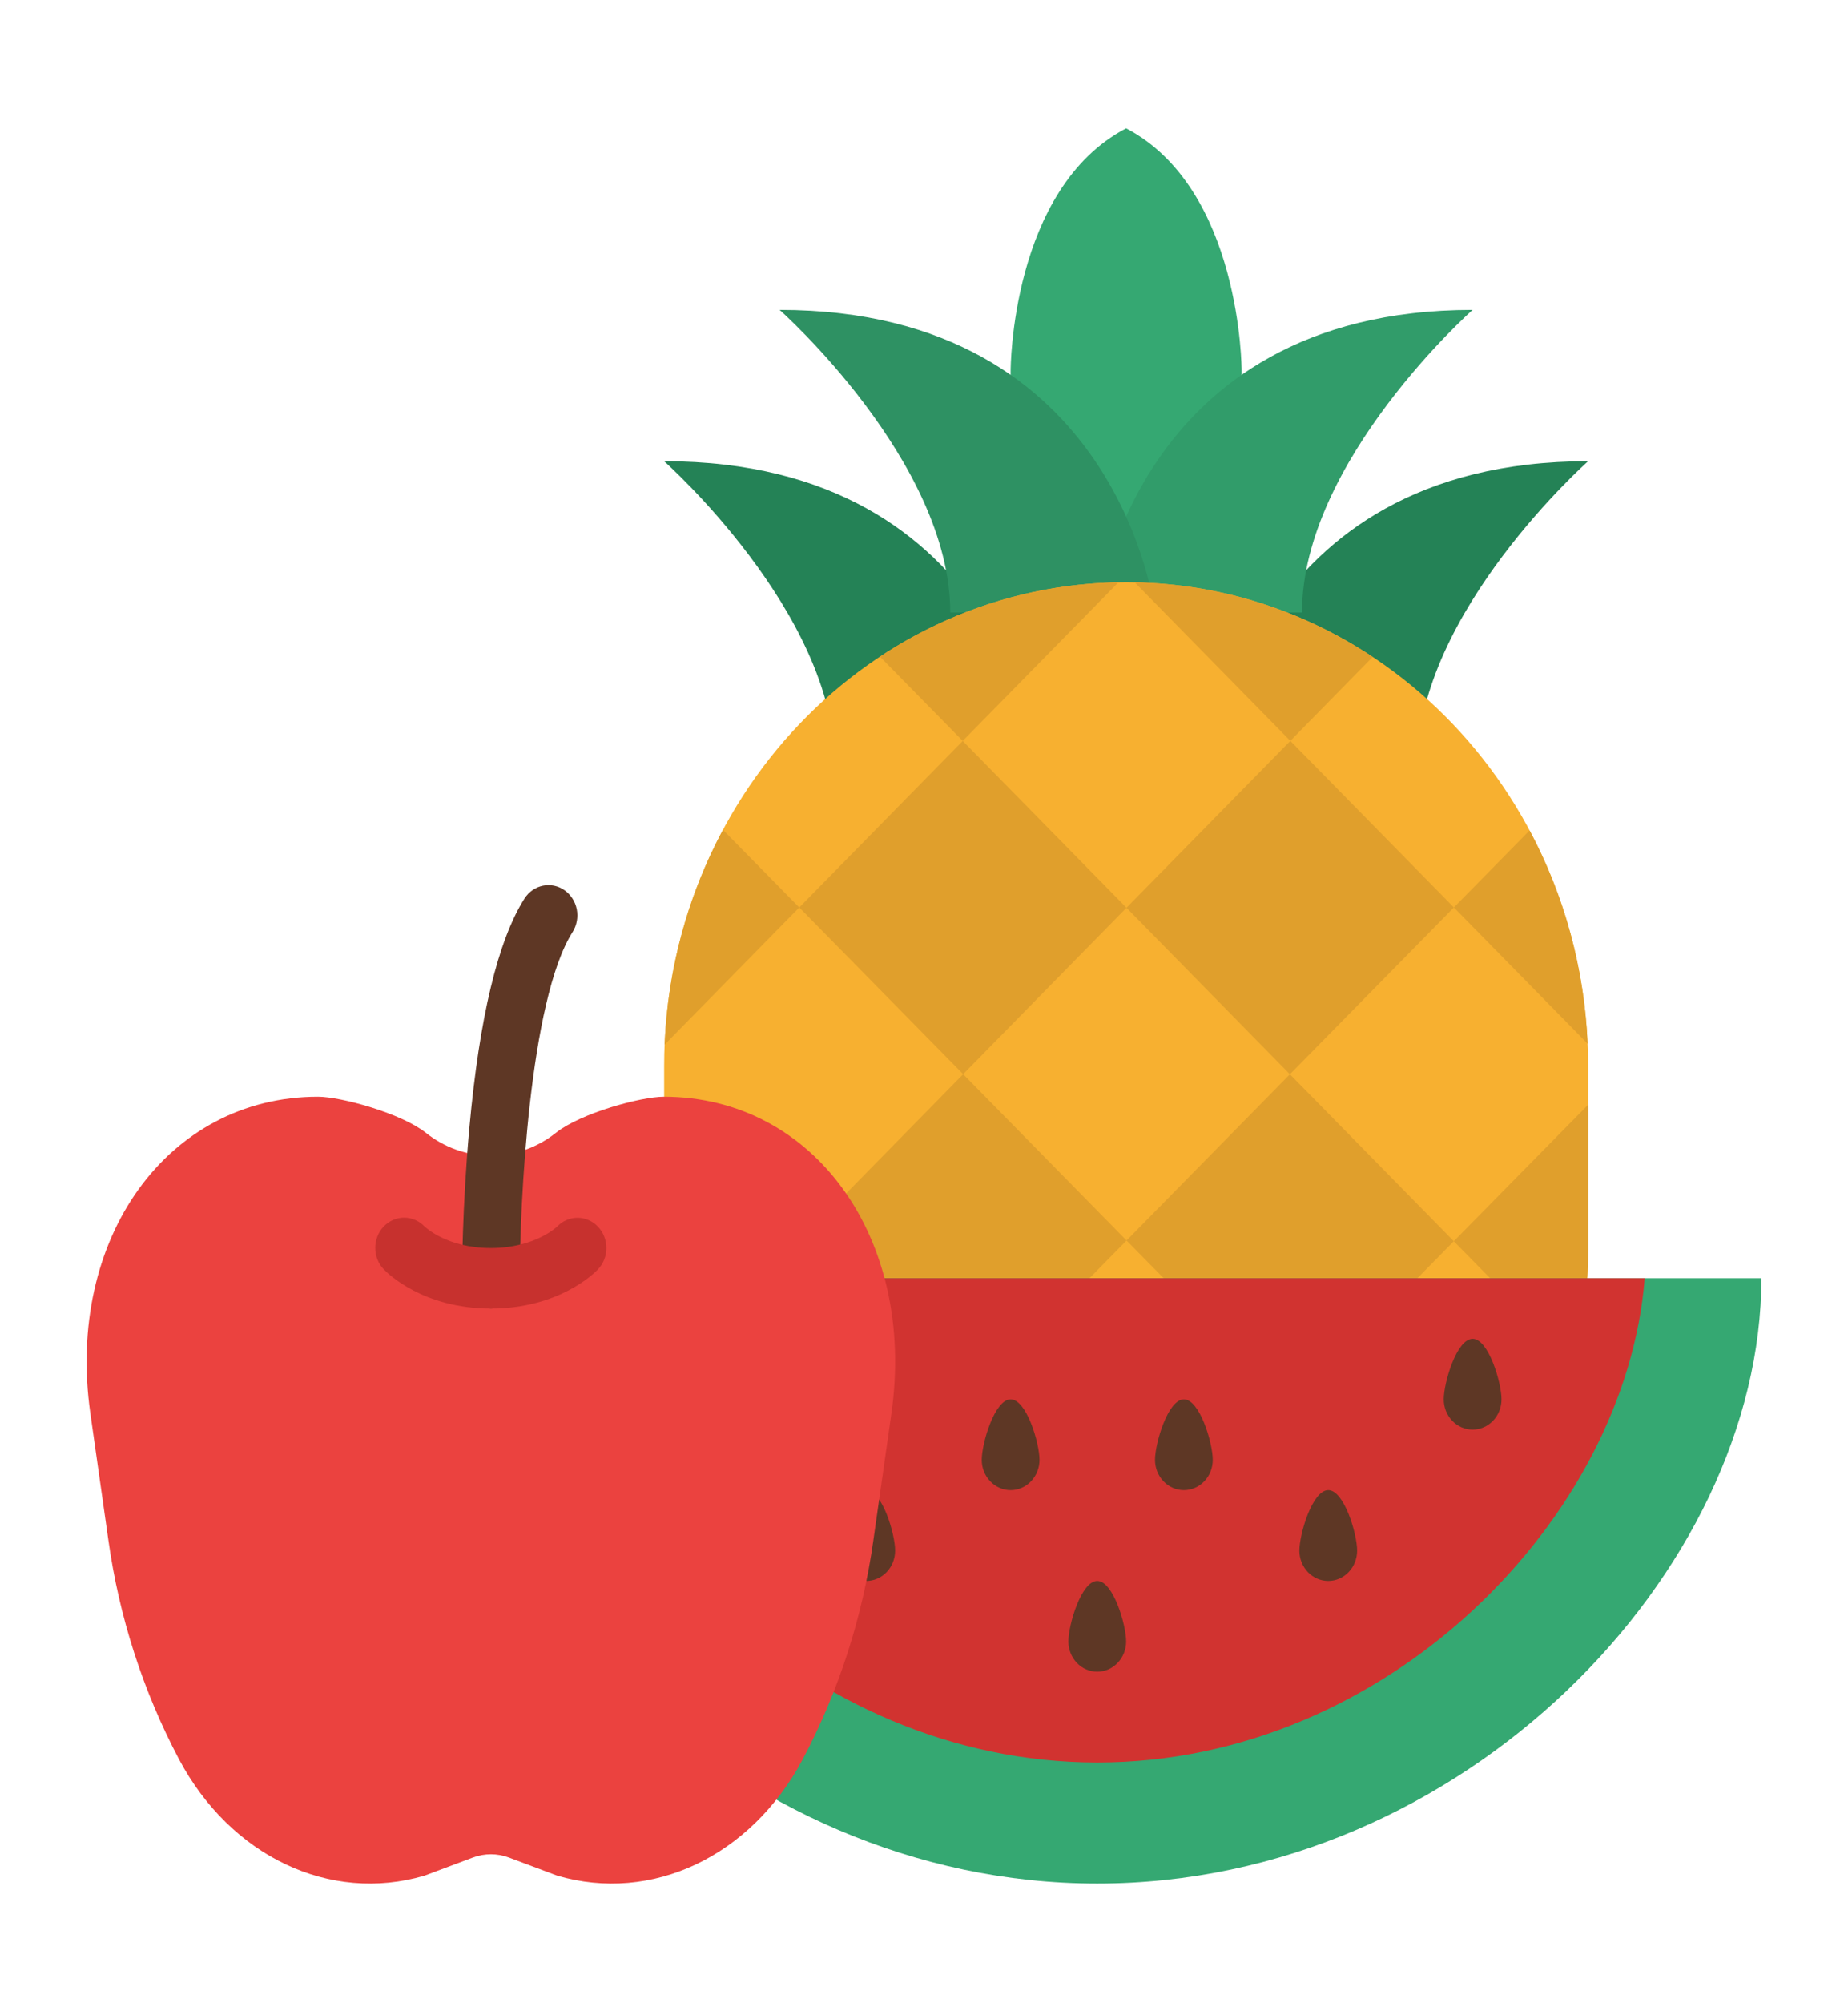 <svg width="48" height="52" viewBox="0 0 48 52" fill="none" xmlns="http://www.w3.org/2000/svg">
<path d="M32.25 9.615C32.25 9.615 32.25 4.902 29.25 3.331C26.25 4.902 26.25 9.615 26.25 9.615V16.685H32.25V9.615Z" fill="#35A872"/>
<path d="M31.5 19.828C31.5 19.828 32.386 11.972 41.25 11.972C41.25 11.972 36.818 15.9 36.818 19.828H31.5Z" fill="#248256"/>
<path d="M27 19.828C27 19.828 26.114 11.972 17.25 11.972C17.25 11.972 21.682 15.9 21.682 19.828H27Z" fill="#248256"/>
<path d="M28.5 15.9C28.5 15.9 29.386 8.044 38.25 8.044C38.25 8.044 33.818 11.972 33.818 15.9H28.5Z" fill="#319C6A"/>
<path d="M30 15.9C30 15.9 29.114 8.044 20.25 8.044C20.25 8.044 24.682 11.972 24.682 15.9H30Z" fill="#2E9163"/>
<path d="M41.25 27.683C41.25 20.741 35.877 15.114 29.25 15.114C22.623 15.114 17.25 20.741 17.25 27.683V32.397C17.25 39.338 22.623 44.965 29.25 44.965C35.877 44.965 41.25 39.338 41.25 32.397V27.683Z" fill="#F7B030"/>
<path d="M37.761 32.22L33.518 36.529L29.261 32.201L33.504 27.886L37.761 32.22Z" fill="#E09F2C"/>
<path d="M29.261 32.201L25.005 36.53L20.761 32.219L25.017 27.884L29.261 32.201Z" fill="#E09F2C"/>
<path d="M29.05 15.116L25.006 19.233L22.856 17.046C24.712 15.818 26.855 15.15 29.05 15.116V15.116Z" fill="#E09F2C"/>
<path d="M29.259 23.564L25.017 27.884L20.76 23.556L25.006 19.233L29.259 23.564Z" fill="#E09F2C"/>
<path d="M37.763 23.556L33.504 27.886L29.259 23.564L33.515 19.232L37.763 23.556Z" fill="#E09F2C"/>
<path d="M35.654 17.053L33.515 19.232L29.473 15.116C31.664 15.155 33.803 15.825 35.654 17.053V17.053Z" fill="#E09F2C"/>
<path d="M20.76 23.556L17.262 27.118C17.343 25.16 17.862 23.25 18.778 21.541L20.76 23.556Z" fill="#E09F2C"/>
<path d="M41.237 27.092L37.763 23.556L39.729 21.557C40.637 23.254 41.153 25.149 41.237 27.092V27.092Z" fill="#E09F2C"/>
<path d="M41.25 28.677V32.397C41.251 33.414 41.133 34.429 40.9 35.417L37.761 32.22L41.25 28.677Z" fill="#E09F2C"/>
<path d="M20.761 32.219L17.603 35.435C17.368 34.441 17.25 33.42 17.25 32.397V28.653L20.761 32.219Z" fill="#E09F2C"/>
<path d="M25.005 36.53L20.553 41.057C19.122 39.482 18.105 37.545 17.604 35.435L20.761 32.219L25.005 36.53Z" fill="#F7B030"/>
<path d="M37.958 41.045C36.838 42.282 35.489 43.268 33.993 43.942C32.498 44.616 30.886 44.964 29.258 44.965C27.63 44.967 26.018 44.621 24.522 43.949C23.025 43.277 21.675 42.293 20.553 41.057L25.005 36.53L29.261 40.853L33.518 36.53L37.958 41.045Z" fill="#E09F2C"/>
<path d="M32.742 44.388C32.731 44.402 32.721 44.417 32.714 44.433C30.453 45.144 28.042 45.143 25.781 44.431V44.388L29.261 40.853L32.742 44.388Z" fill="#F7B030"/>
<path d="M45.75 33.182C45.75 40.775 38.027 48.893 28.5 48.893C18.973 48.893 11.25 40.775 11.25 33.182H45.75Z" fill="#35A872"/>
<path d="M42.719 33.182C42.23 39.398 36.051 45.751 28.5 45.751C20.948 45.751 14.769 39.398 14.281 33.182H42.719Z" fill="#D13330"/>
<path d="M39 36.324C39 36.533 38.921 36.733 38.78 36.88C38.64 37.027 38.449 37.11 38.25 37.11C38.051 37.11 37.86 37.027 37.72 36.88C37.579 36.733 37.5 36.533 37.5 36.324C37.5 35.891 37.836 34.753 38.25 34.753C38.664 34.753 39 35.891 39 36.324Z" fill="#5E3725"/>
<path d="M35.25 40.252C35.25 40.461 35.171 40.66 35.03 40.808C34.89 40.955 34.699 41.038 34.5 41.038C34.301 41.038 34.11 40.955 33.97 40.808C33.829 40.66 33.75 40.461 33.75 40.252C33.75 39.818 34.086 38.681 34.5 38.681C34.914 38.681 35.25 39.818 35.25 40.252Z" fill="#5E3725"/>
<path d="M31.5 37.895C31.5 38.104 31.421 38.304 31.28 38.451C31.14 38.598 30.949 38.681 30.75 38.681C30.551 38.681 30.36 38.598 30.22 38.451C30.079 38.304 30 38.104 30 37.895C30 37.462 30.336 36.324 30.75 36.324C31.164 36.324 31.5 37.462 31.5 37.895Z" fill="#5E3725"/>
<path d="M27 37.895C27 38.104 26.921 38.304 26.78 38.451C26.64 38.598 26.449 38.681 26.25 38.681C26.051 38.681 25.86 38.598 25.72 38.451C25.579 38.304 25.5 38.104 25.5 37.895C25.5 37.462 25.836 36.324 26.25 36.324C26.664 36.324 27 37.462 27 37.895Z" fill="#5E3725"/>
<path d="M29.25 42.609C29.25 42.817 29.171 43.017 29.03 43.164C28.89 43.312 28.699 43.394 28.5 43.394C28.301 43.394 28.11 43.312 27.97 43.164C27.829 43.017 27.75 42.817 27.75 42.609C27.75 42.175 28.086 41.038 28.5 41.038C28.914 41.038 29.25 42.175 29.25 42.609Z" fill="#5E3725"/>
<path d="M21.75 40.252C21.75 40.461 21.829 40.66 21.97 40.808C22.11 40.955 22.301 41.038 22.5 41.038C22.699 41.038 22.89 40.955 23.03 40.808C23.171 40.66 23.25 40.461 23.25 40.252C23.25 39.818 22.914 38.681 22.5 38.681C22.086 38.681 21.75 39.818 21.75 40.252Z" fill="#5E3725"/>
<path d="M17.242 28.469C16.644 28.469 15.085 28.896 14.443 29.402C13.957 29.791 13.362 30.001 12.75 30.001C12.138 30.001 11.543 29.791 11.057 29.402C10.415 28.896 8.856 28.469 8.258 28.469C4.347 28.469 1.703 32.158 2.346 36.684L2.815 39.981C3.095 41.978 3.717 43.905 4.651 45.67C5.994 48.19 8.569 49.409 11.027 48.688L12.281 48.218C12.584 48.104 12.916 48.104 13.219 48.218L14.473 48.688C16.931 49.409 19.506 48.19 20.849 45.67C21.784 43.905 22.405 41.978 22.685 39.981L23.154 36.684C23.797 32.158 21.153 28.469 17.242 28.469V28.469Z" fill="#EB423F"/>
<path d="M12.75 33.968C12.551 33.968 12.36 33.885 12.22 33.737C12.079 33.59 12 33.39 12 33.182C12 33.108 12.002 31.353 12.191 29.278C12.452 26.411 12.934 24.406 13.626 23.32C13.737 23.148 13.909 23.03 14.102 22.991C14.296 22.951 14.498 22.993 14.662 23.108C14.826 23.223 14.941 23.401 14.981 23.604C15.02 23.807 14.982 24.018 14.874 24.191C13.748 25.96 13.5 31.281 13.5 33.182C13.5 33.39 13.421 33.59 13.28 33.737C13.14 33.885 12.949 33.968 12.75 33.968Z" fill="#5E3725"/>
<path d="M15.53 31.841C15.461 31.768 15.378 31.71 15.287 31.671C15.196 31.631 15.098 31.611 15 31.611C14.902 31.611 14.804 31.631 14.713 31.671C14.622 31.71 14.539 31.768 14.47 31.841C14.464 31.847 13.888 32.397 12.75 32.397C11.612 32.397 11.045 31.855 11.022 31.832L11.03 31.841C10.96 31.767 10.878 31.709 10.787 31.669C10.695 31.629 10.598 31.608 10.499 31.608C10.4 31.607 10.302 31.628 10.21 31.667C10.119 31.707 10.036 31.765 9.966 31.838C9.896 31.911 9.841 31.998 9.803 32.094C9.766 32.19 9.746 32.293 9.747 32.396C9.747 32.5 9.767 32.602 9.805 32.698C9.844 32.793 9.9 32.88 9.97 32.952C10.071 33.058 10.992 33.968 12.75 33.968C14.51 33.968 15.431 33.056 15.53 32.952C15.6 32.879 15.655 32.792 15.693 32.697C15.731 32.602 15.75 32.5 15.75 32.397C15.75 32.293 15.731 32.191 15.693 32.096C15.655 32.001 15.6 31.914 15.53 31.841V31.841Z" fill="#C7312E"/>
</svg>
